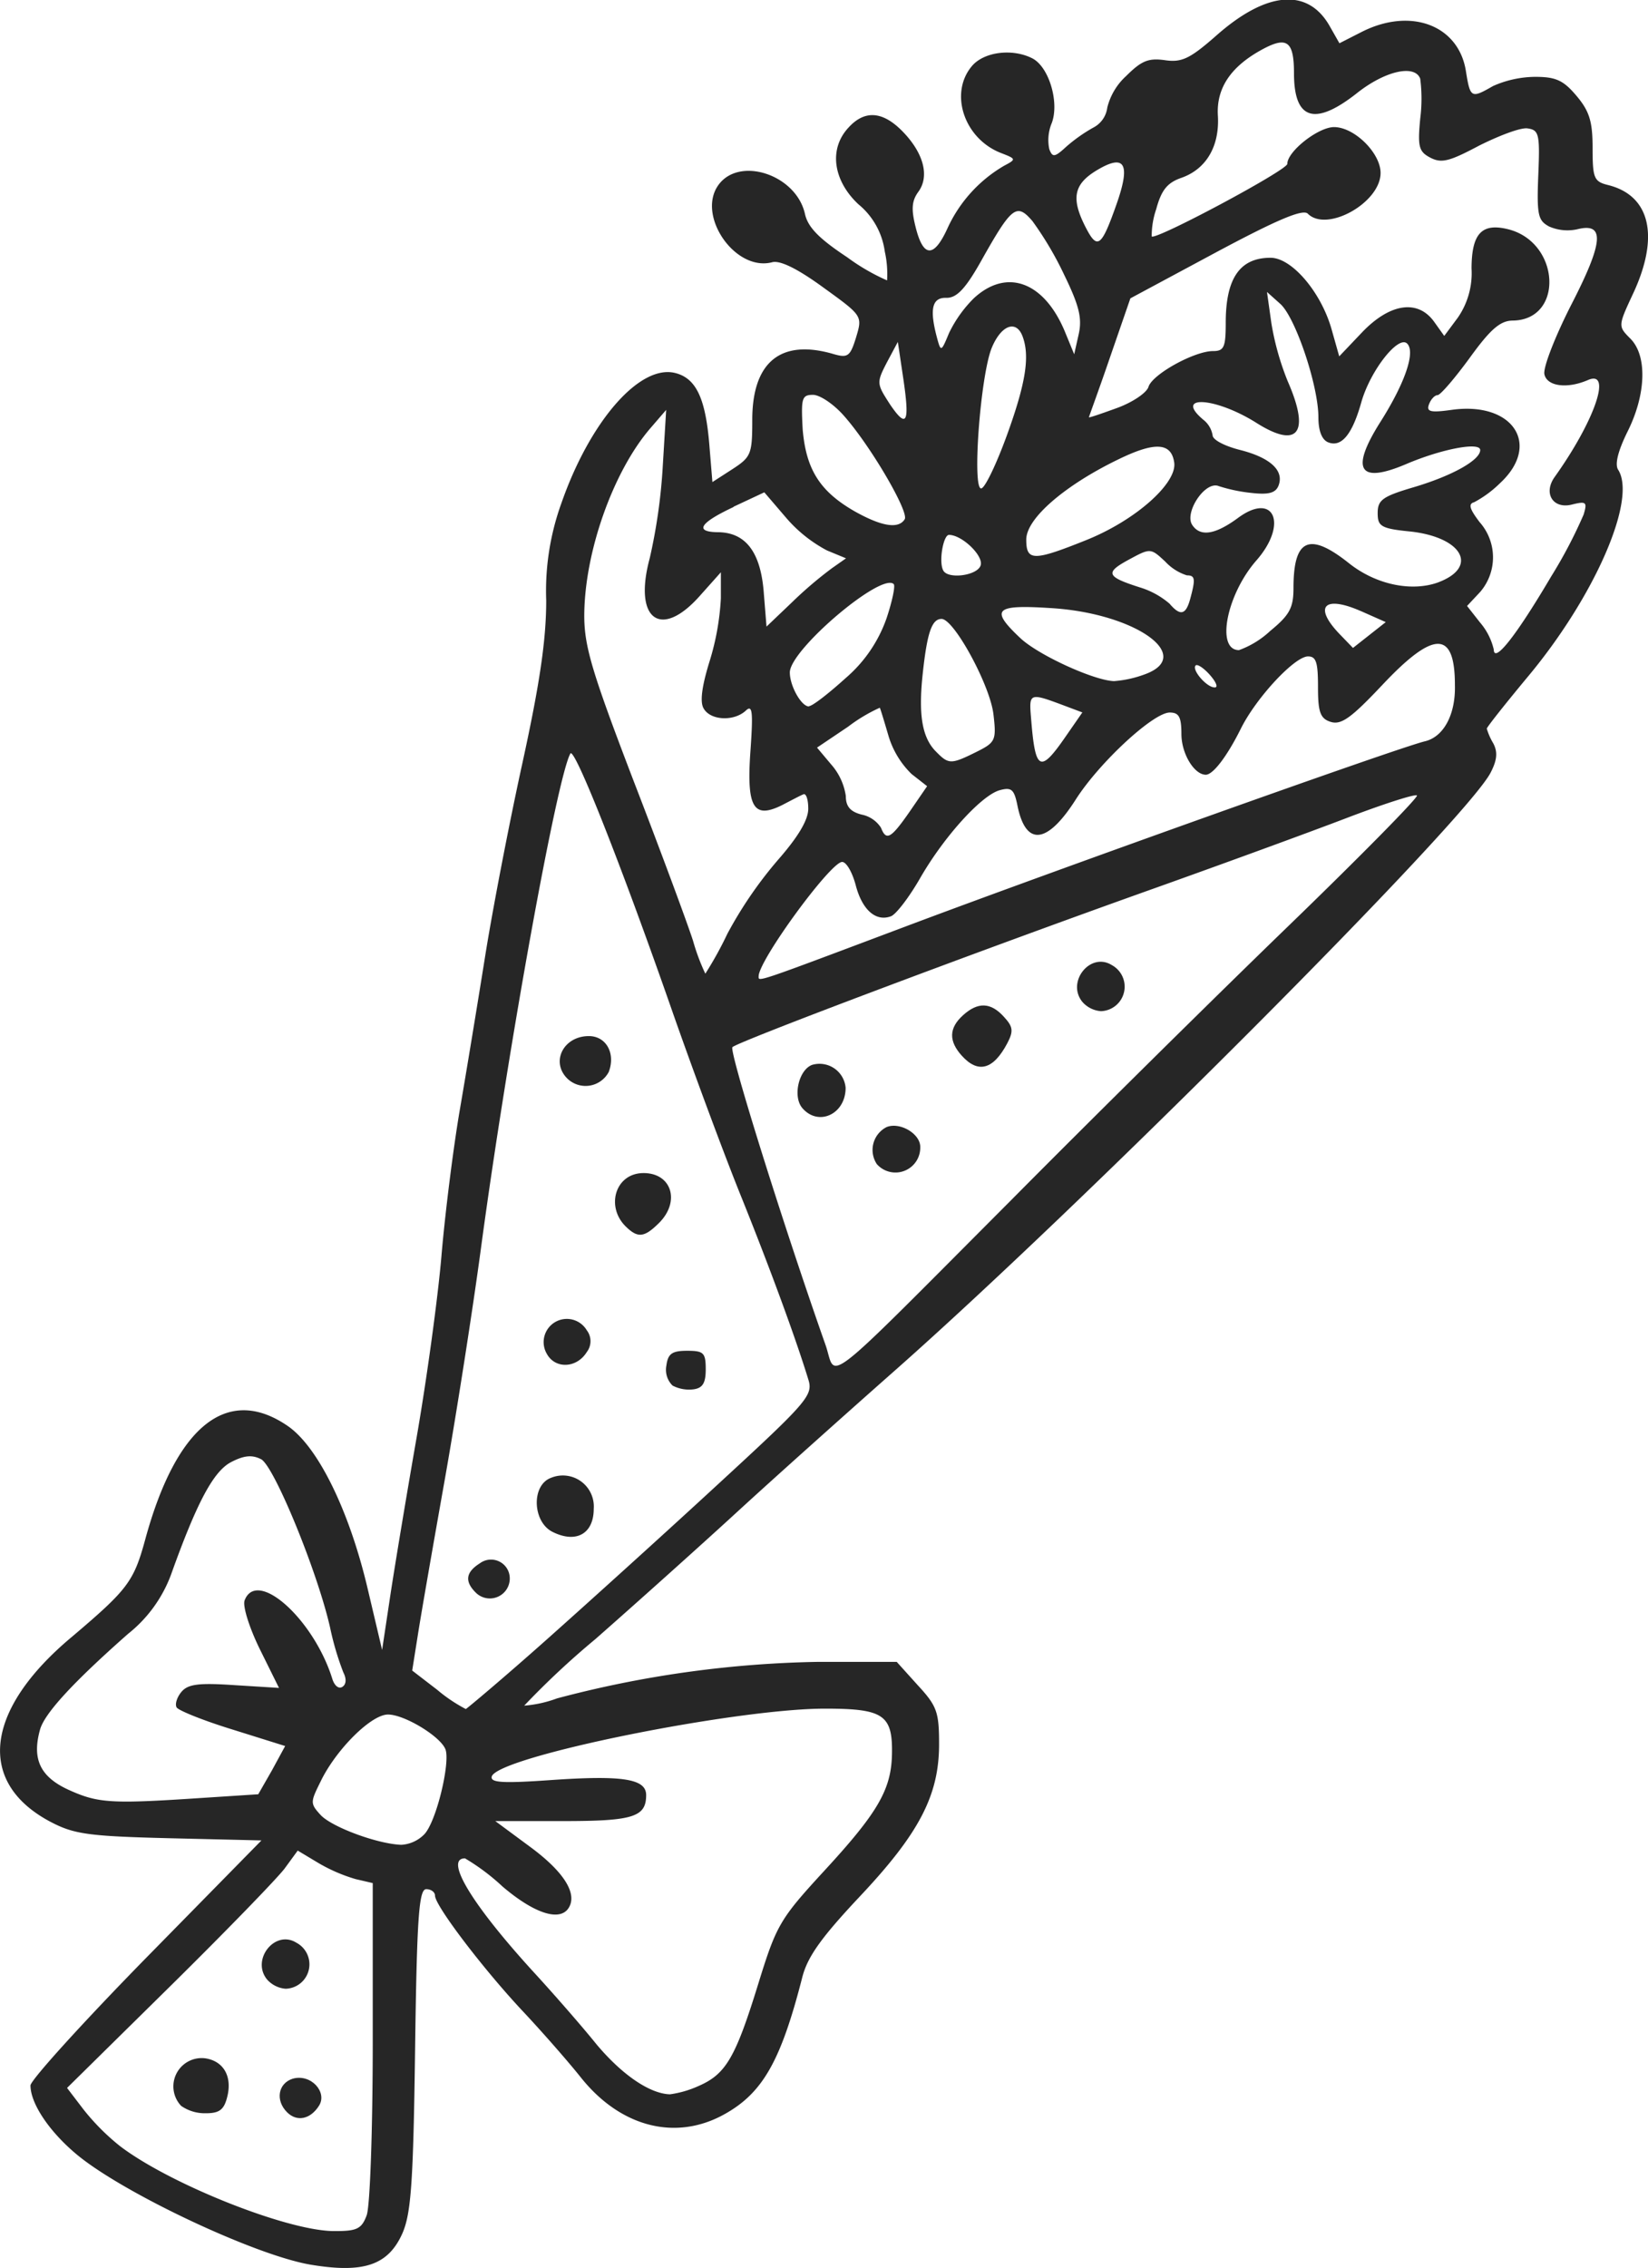 <svg xmlns="http://www.w3.org/2000/svg" viewBox="0 0 165.4 227.52"><defs><style>.cls-1{fill:#262626;}</style></defs><title>Asset 5</title><g id="Layer_2" data-name="Layer 2"><g id="OBJECTS"><path class="cls-1" d="M20.61,206.49a2.84,2.84,0,0,0-2.43,4.77,4.15,4.15,0,0,0,2.48.74c1.36,0,1.83-.35,2.15-1.66C23.32,208.31,22.44,206.77,20.61,206.49Z"/><path class="cls-1" d="M29.76,194.9c-2.16-1.37-4.6,1.71-2.94,3.7a2.78,2.78,0,0,0,1.85.91A2.45,2.45,0,0,0,29.76,194.9Z"/><path class="cls-1" d="M5.06,182.76C7.42,184,8.84,184.21,17,184.41l9.24.22L14.64,196.44c-6.36,6.49-11.58,12.25-11.58,12.77,0,1.77,1.8,4.51,4.48,6.79,4.5,3.86,18,10.24,23.63,11.19,5.34.89,7.8.05,9.22-3.15.87-2,1.09-5.11,1.27-18.44s.39-16.08,1.12-16.08c.48,0,.88.29.88.65,0,1,4.81,7.32,8.75,11.53,1.93,2.05,4.56,5.05,5.84,6.65,4,5.06,9.6,6.49,14.51,3.72,3.8-2.13,5.62-5.34,7.76-13.71.53-2.07,1.92-4,5.73-8.06,6-6.36,8-10.19,8-15.32,0-3.23-.21-3.83-2.14-5.92L90,166.72l-8,0a108.85,108.85,0,0,0-26.09,3.66,12.11,12.11,0,0,1-3.3.73,83,83,0,0,1,7.15-6.68c4.05-3.56,10.46-9.3,14.23-12.76s10.81-9.75,15.62-14c19.09-16.83,57.55-55.37,60-60.17.65-1.26.72-2.06.26-2.93a6.46,6.46,0,0,1-.65-1.47c0-.15,1.85-2.48,4.1-5.19,6.69-8,11-17.81,9.08-20.79-.35-.56,0-1.9.95-3.83,1.86-3.71,2-7.63.26-9.34-1.22-1.23-1.22-1.25.31-4.53,2.65-5.7,1.71-9.79-2.5-10.85-1.44-.35-1.58-.68-1.58-3.71,0-2.66-.31-3.7-1.62-5.25s-2.06-1.91-4.21-1.9a10.61,10.61,0,0,0-4.16.92c-2.21,1.27-2.29,1.22-2.73-1.52-.74-4.6-5.56-6.4-10.47-3.9l-2.22,1.13-1-1.76c-2.19-3.81-6.32-3.47-11.37,1-2.63,2.31-3.45,2.7-5.13,2.46s-2.37.06-3.91,1.59a6.35,6.35,0,0,0-1.89,3.17,2.62,2.62,0,0,1-1.4,2A15.93,15.93,0,0,0,107,14.73c-1.15,1.06-1.37,1.08-1.69.23a4.45,4.45,0,0,1,.25-2.62c.77-2.05-.26-5.58-1.92-6.47-1.92-1-4.71-.72-6,.65-2.44,2.71-.93,7.39,2.85,8.84,1.5.58,1.51.62.3,1.26a14,14,0,0,0-5.64,6.16q-2.08,4.65-3.24.06c-.47-1.84-.41-2.68.26-3.6,1.13-1.54.55-3.84-1.53-6s-3.9-2.19-5.49-.43c-2,2.15-1.52,5.32,1,7.68a7.41,7.41,0,0,1,2.65,4.74,10.27,10.27,0,0,1,.23,2.9,20.85,20.85,0,0,1-4-2.32c-2.81-1.86-3.94-3-4.24-4.34-.88-4-6.74-5.88-8.77-2.79s1.81,8.58,5.47,7.63c.8-.22,2.56.65,5.14,2.53,3.93,2.84,3.94,2.84,3.29,5-.59,1.92-.83,2.09-2.26,1.68-5.29-1.55-8.16.78-8.16,6.61,0,3.43-.12,3.72-2,4.94l-2,1.29-.32-3.88c-.39-4.57-1.34-6.54-3.41-7.06-3.56-.9-8.56,4.83-11.43,13.07a25.88,25.88,0,0,0-1.52,9.75c0,3.91-.63,8.26-2.38,16.27-1.32,6-3,14.72-3.74,19.36s-1.88,11.57-2.54,15.4-1.49,10.43-1.85,14.68-1.49,12.48-2.51,18.33-2.21,13-2.65,15.93l-.8,5.31-1.44-6.1c-1.84-7.84-5-14.33-8.08-16.4-6-4.08-11.15,0-14.26,11.44-1.15,4.21-1.75,5-7.37,9.76C-1.56,171.54-2.38,178.82,5.06,182.76Zm32.35,22c0,8.81-.27,16.59-.61,17.48-.51,1.38-1,1.59-3.27,1.58-4.67,0-16.54-4.73-21.52-8.55a22.8,22.8,0,0,1-3.63-3.65l-1.65-2.16L17,199.34c5.65-5.57,10.86-10.94,11.58-11.91l1.3-1.78,2.05,1.23a16.59,16.59,0,0,0,3.76,1.63l1.72.4ZM82.8,171.41c5.89,0,6.81.62,6.72,4.62-.08,3.53-1.45,5.86-6.86,11.72-4.41,4.8-4.74,5.38-6.58,11.34-2.29,7.41-3.25,9-6,10.19a10.32,10.32,0,0,1-2.84.82c-2.06-.06-4.84-2-7.36-5-1.5-1.86-4.31-5.07-6.21-7.14-6.28-6.85-9.12-11.53-7-11.53a21.77,21.77,0,0,1,3.76,2.82c3.18,2.71,5.77,3.56,6.65,2.14s-.47-3.6-3.84-6.09l-3.53-2.61h6.83c7,0,8.31-.41,8.31-2.61,0-1.63-2.35-2-9.49-1.51-4.95.35-6.19.27-6-.37C50.08,176.2,73.78,171.41,82.8,171.41Zm46.66-78.66c-7.17,6.93-19.78,19.38-28,27.67C82.07,139.86,84,138.31,82.88,135c-4.26-12.07-9.74-29.59-9.37-29.95.56-.56,24.46-9.56,42-15.81,7.05-2.51,15.86-5.73,19.6-7.16s6.93-2.45,7.1-2.28S136.63,85.81,129.46,92.75ZM143,74.37C140.35,75,106.16,87.2,90.9,92.94s-14.76,5.57-14.76,5c0-1.6,7.22-11.47,8.38-11.47.42,0,1,1,1.35,2.28.63,2.48,2,3.75,3.55,3.17.51-.19,1.81-1.89,2.89-3.76,2.4-4.2,6.16-8.34,8-8.88,1.2-.33,1.47-.11,1.8,1.51.83,4.16,3,3.92,5.88-.62,2.38-3.71,7.77-8.69,9.41-8.69.92,0,1.17.45,1.17,2.14,0,2,1.29,4.1,2.45,4.1.73,0,2.15-1.87,3.52-4.63,1.55-3.11,5.4-7.24,6.74-7.24.83,0,1,.63,1,3.09s.21,3.15,1.28,3.48,2.08-.43,5.17-3.7c5.17-5.5,7.29-5.51,7.29,0C146.1,71.68,144.89,73.93,143,74.37ZM99.55,34.86c.94-2.24,2.43-2.8,3.07-1.14.76,2,.34,4.69-1.55,9.91C100,46.57,98.84,49,98.47,49,97.55,49,98.41,37.57,99.55,34.86ZM98.41,56.75c-.37,1-3.23,1.37-3.73.5s0-3.59.56-3.59C96.57,53.66,98.78,55.81,98.41,56.75ZM109,54.19c-5.29,2.12-6,2.11-6-.06s4-5.5,9.15-8c3.74-1.84,5.42-1.76,5.7.29S114,52.19,109,54.19Zm10.11,3.53c.84,0,.89.34.35,2.34-.44,1.64-1,1.77-2.08.5a8.28,8.28,0,0,0-3-1.64c-3.35-1.07-3.5-1.47-1.08-2.78,2.16-1.17,2.18-1.17,3.65.2A5.06,5.06,0,0,0,119.12,57.72ZM105.41,61c8.52.49,14.65,4.84,9.4,6.68a11.23,11.23,0,0,1-3,.65c-2-.06-7.56-2.59-9.4-4.31C99.34,61.13,99.83,60.64,105.41,61Zm3.22,10.47-1.72,2.48c-2.51,3.63-3,3.37-3.41-1.68-.24-2.87-.31-2.84,3.72-1.33ZM120,66.76c.17-.17.81.25,1.43.95s.84,1.25.5,1.25C121.13,69,119.57,67.18,120,66.76Zm16.6-5.45,2.48,1.1L135.79,65l-1.4-1.45C131.8,60.82,132.93,59.7,136.59,61.31Zm7.81-2.91c-2.67,1-6.27.28-9-1.88-4-3.19-5.59-2.48-5.59,2.45,0,2-.38,2.72-2.33,4.32a9.13,9.13,0,0,1-3.14,1.93c-2.34,0-1.25-5.58,1.75-9,3.2-3.65,1.77-6.94-1.85-4.26-2.3,1.69-3.8,1.92-4.6.69s1.3-4.46,2.68-3.88a16.09,16.09,0,0,0,3.27.68c1.75.2,2.43,0,2.72-.74.58-1.51-.84-2.81-3.9-3.58-1.49-.38-2.72-1-2.72-1.47a2.51,2.51,0,0,0-.94-1.56c-3-2.53,1.25-2.26,5.35.33s5.44,1.09,3.14-4.16a27.35,27.35,0,0,1-1.65-5.85l-.44-3.13,1.34,1.2c1.52,1.36,3.82,8.19,3.82,11.38,0,1.37.36,2.27,1,2.51,1.32.51,2.4-.8,3.3-4s3.73-6.79,4.61-5.91-.32,4.12-2.67,7.83c-3.07,4.84-2.19,6.28,2.56,4.26,3.56-1.52,7.44-2.26,7.44-1.41,0,1-2.77,2.57-6.68,3.73-3.12.92-3.61,1.28-3.61,2.59s.3,1.56,3.27,1.85C146.75,53.89,148.42,56.86,144.4,58.4ZM113.45,29.93,122,25.34c6.19-3.31,8.77-4.4,9.26-3.9,1.91,1.91,7.3-1.11,7.3-4.09,0-2-2.63-4.6-4.67-4.6-1.59,0-4.69,2.44-4.69,3.69,0,.63-13.2,7.68-13.61,7.28a8.28,8.28,0,0,1,.45-2.73c.52-1.92,1.11-2.65,2.5-3.14,2.52-.87,3.88-3.18,3.69-6.27-.16-2.81,1.37-5,4.64-6.72,2.32-1.21,3-.67,3,2.49,0,4.68,2.08,5.33,6.31,2C139,7.11,142,6.43,142.54,7.9a15.85,15.85,0,0,1,0,4c-.27,2.81-.14,3.31,1,3.91s1.93.38,4.91-1.2c2-1,4.16-1.83,4.85-1.73,1.16.16,1.26.56,1.09,4.67s0,4.57,1.08,5.17a4.58,4.58,0,0,0,2.83.28c2.79-.7,2.64,1.27-.58,7.53-1.62,3.17-2.85,6.31-2.72,7,.24,1.23,2.29,1.51,4.41.58,2.41-1,.61,4.15-3.37,9.73-1.18,1.64-.18,3.25,1.71,2.78,1.45-.36,1.57-.26,1.19,1a47.65,47.65,0,0,1-3.27,6.23c-3.54,6-5.72,8.73-5.75,7.31a6.35,6.35,0,0,0-1.36-2.69l-1.32-1.68,1.32-1.41a5.32,5.32,0,0,0-.06-7c-1-1.32-1.17-1.83-.54-2a11.2,11.2,0,0,0,2.6-1.92c4.14-3.84,1.3-8.18-4.81-7.35-2.2.31-2.61.2-2.33-.55.19-.51.58-.92.86-.92s1.72-1.68,3.22-3.73c2.08-2.88,3.07-3.74,4.32-3.75,5.16-.06,4.79-7.84-.45-9.16-2.65-.66-3.67.42-3.68,3.94a7.83,7.83,0,0,1-1.38,4.93l-1.36,1.83-1-1.4c-1.63-2.29-4.42-1.89-7.21,1l-2.33,2.45-.76-2.69c-1.05-3.74-4-7.21-6.14-7.2-3.07,0-4.49,2.06-4.49,6.51,0,2.46-.17,2.85-1.27,2.85-1.88,0-6.08,2.32-6.48,3.58-.18.61-1.62,1.57-3.16,2.13s-2.82,1-2.82.93,1-2.75,2.11-6ZM110,17.13c2.87-1.75,3.5-.77,2.09,3.27-1.54,4.38-1.94,4.7-3.11,2.44C107.48,19.94,107.75,18.51,110,17.13ZM95,29.88c1,0,1.87-.85,3.47-3.7,3.08-5.48,3.56-5.85,5.15-4a33.67,33.67,0,0,1,3.2,5.42c1.5,3.08,1.8,4.34,1.44,5.94l-.45,2-.9-2.19c-2.08-5.08-5.85-6.49-9.16-3.44a12.66,12.66,0,0,0-2.5,3.5c-.79,1.91-.82,1.91-1.21.47C93.27,31,93.54,29.82,95,29.88ZM92.59,67.76c.45-4.27.92-5.67,1.91-5.67,1.25,0,4.89,6.69,5.21,9.6.3,2.58.2,2.79-1.73,3.75-2.52,1.25-2.77,1.25-4,0C92.57,74.06,92.17,71.82,92.59,67.76Zm.46,11.11-1.73,2.52c-1.91,2.75-2.37,3-2.9,1.65a3,3,0,0,0-1.94-1.32c-1.14-.29-1.59-.82-1.59-1.86a6.12,6.12,0,0,0-1.47-3.17L82,75l3.12-2.1A16.35,16.35,0,0,1,88.3,71c.06.09.44,1.35.86,2.78a8.89,8.89,0,0,0,2.33,3.87Zm-11.86-8c-.77,0-1.92-2.06-1.92-3.41,0-2.27,9.2-10.08,10.43-8.86.17.18-.15,1.71-.72,3.42a14,14,0,0,1-4.1,6C83.19,69.55,81.54,70.84,81.19,70.84ZM89,36.38l1.11-2.08.51,3.42c.71,4.71.42,5.36-1.28,2.87C88,38.51,87.94,38.43,89,36.38Zm-7.41,3.23c.7,0,2.09.94,3.1,2.09,2.67,3,6.56,9.66,6.11,10.39-.62,1-2.3.73-5-.78-3.5-2-4.9-4.2-5.24-8.24C80.39,39.92,80.47,39.61,81.62,39.61Zm-8,11.24,3.12-1.46,2.16,2.52A14.05,14.05,0,0,0,83,55.22l1.91.79L83.5,57a40.26,40.26,0,0,0-4,3.41l-2.57,2.45-.29-3.59c-.34-3.95-1.85-5.88-4.63-5.88C69.66,53.35,70.25,52.44,73.65,50.85ZM65.24,43l1.62-1.88-.34,5.62A55.93,55.93,0,0,1,65.21,56c-1.67,6.16,1.11,8.22,5.06,3.74l2.08-2.33,0,2.6a25.88,25.88,0,0,1-1.13,6.32c-.76,2.45-1,4.08-.6,4.74.67,1.2,3,1.33,4.21.24.68-.66.77,0,.49,4-.41,5.69.29,6.89,3.17,5.46.93-.48,1.9-1,2.16-1.09s.47.53.47,1.45c0,1.12-1,2.8-3,5.09A41.2,41.2,0,0,0,73,93.68a36.48,36.48,0,0,1-2.21,4,20.93,20.93,0,0,1-1.23-3.29c-.58-1.8-3.27-9.07-6-16.13-4.16-10.87-4.93-13.44-4.92-16.55C58.67,55.41,61.51,47.36,65.24,43ZM41.94,164c.3-1.94,1.51-8.87,2.67-15.4s2.84-17.21,3.71-23.74c2.69-19.89,7.61-47,8.93-49.27.41-.67,5.13,11.26,10.22,25.85,2.1,6,5.2,14.36,6.9,18.56,2.82,7,5.46,14.15,6.76,18.4.49,1.57-.08,2.23-8.95,10.39-5.2,4.8-13,11.85-17.28,15.66s-8,6.93-8.15,7a15.62,15.62,0,0,1-2.87-1.93l-2.51-1.93Zm-3,8c1.65,0,5.28,2.2,5.77,3.5s-.88,7.14-2.1,8.49a3.51,3.51,0,0,1-2.33,1.08c-2.4-.08-7-1.79-8.11-3s-1-1.31.15-3.64C33.94,175.3,37.3,172,38.94,172ZM4,173.58c.39-1.61,3.28-4.76,8.86-9.68a13.63,13.63,0,0,0,4.3-5.92c2.6-7.27,4.27-10.4,6.05-11.31,1.29-.67,2.1-.74,3-.28,1.31.71,5.65,11.27,6.92,16.89a28.89,28.89,0,0,0,1.33,4.5c.33.64.29,1.19-.09,1.44s-.79-.12-1-.74c-1.84-6-7.58-11.18-8.82-7.93-.21.57.46,2.72,1.53,4.9l1.92,3.88-4.5-.28c-3.57-.24-4.65-.1-5.3.69-.45.54-.66,1.24-.47,1.55s2.72,1.33,5.62,2.22l5.27,1.65-1.31,2.41L25.92,180l-6,.39c-8.76.58-10.08.5-13-.82S3.22,176.44,4,173.58Z"/><path class="cls-1" d="M111.59,96.82c-2.17-1.36-4.61,1.71-2.94,3.71a2.74,2.74,0,0,0,1.85.91A2.46,2.46,0,0,0,111.59,96.82Z"/><path class="cls-1" d="M67.5,139a3.58,3.58,0,0,0,2.08.38c.94-.12,1.25-.63,1.25-2,0-1.67-.2-1.87-1.87-1.87-1.51,0-1.92.29-2.08,1.48A2.22,2.22,0,0,0,67.5,139Z"/><path class="cls-1" d="M66.15,122.68c2.15-2.15,1.26-5-1.56-5S60.78,121,62.76,123C64,124.23,64.64,124.18,66.15,122.68Z"/><path class="cls-1" d="M96.64,101.86c-1.41,1.28-1.44,2.58-.1,4.06,1.63,1.8,3.15,1.39,4.55-1.25.64-1.22.59-1.66-.32-2.65C99.44,100.54,98.15,100.49,96.64,101.86Z"/><path class="cls-1" d="M55.46,153.68c2.36,1.18,4.13.19,4.13-2.32a3.11,3.11,0,0,0-4.3-3.1C53.31,149,53.44,152.68,55.46,153.68Z"/><path class="cls-1" d="M51.16,158.24a1.88,1.88,0,0,0-3-1.41c-1.41.89-1.55,1.81-.41,2.94A2,2,0,0,0,51.16,158.24Z"/><path class="cls-1" d="M61.1,107.53c.7-1.87-.27-3.59-2-3.59-2.54,0-3.85,2.57-2.17,4.25A2.63,2.63,0,0,0,61.1,107.53Z"/><path class="cls-1" d="M58.89,135.64a1.79,1.79,0,0,0,0-2.19,2.32,2.32,0,1,0-4,2.38C55.74,137.36,57.89,137.26,58.89,135.64Z"/><path class="cls-1" d="M89,113.06a2.57,2.57,0,0,0-1,3.72,2.49,2.49,0,0,0,4.36-1.7C92.39,113.76,90.36,112.54,89,113.06Z"/><path class="cls-1" d="M29.36,208.54c-1.45.47-1.74,2.17-.55,3.36,1,1,2.35.7,3.21-.66S31.2,208,29.36,208.54Z"/><path class="cls-1" d="M81.5,106.83c-1.34.51-1.94,3.15-1,4.3,1.6,1.92,4.37.67,4.37-2A2.63,2.63,0,0,0,81.5,106.83Z"/></g></g></svg>